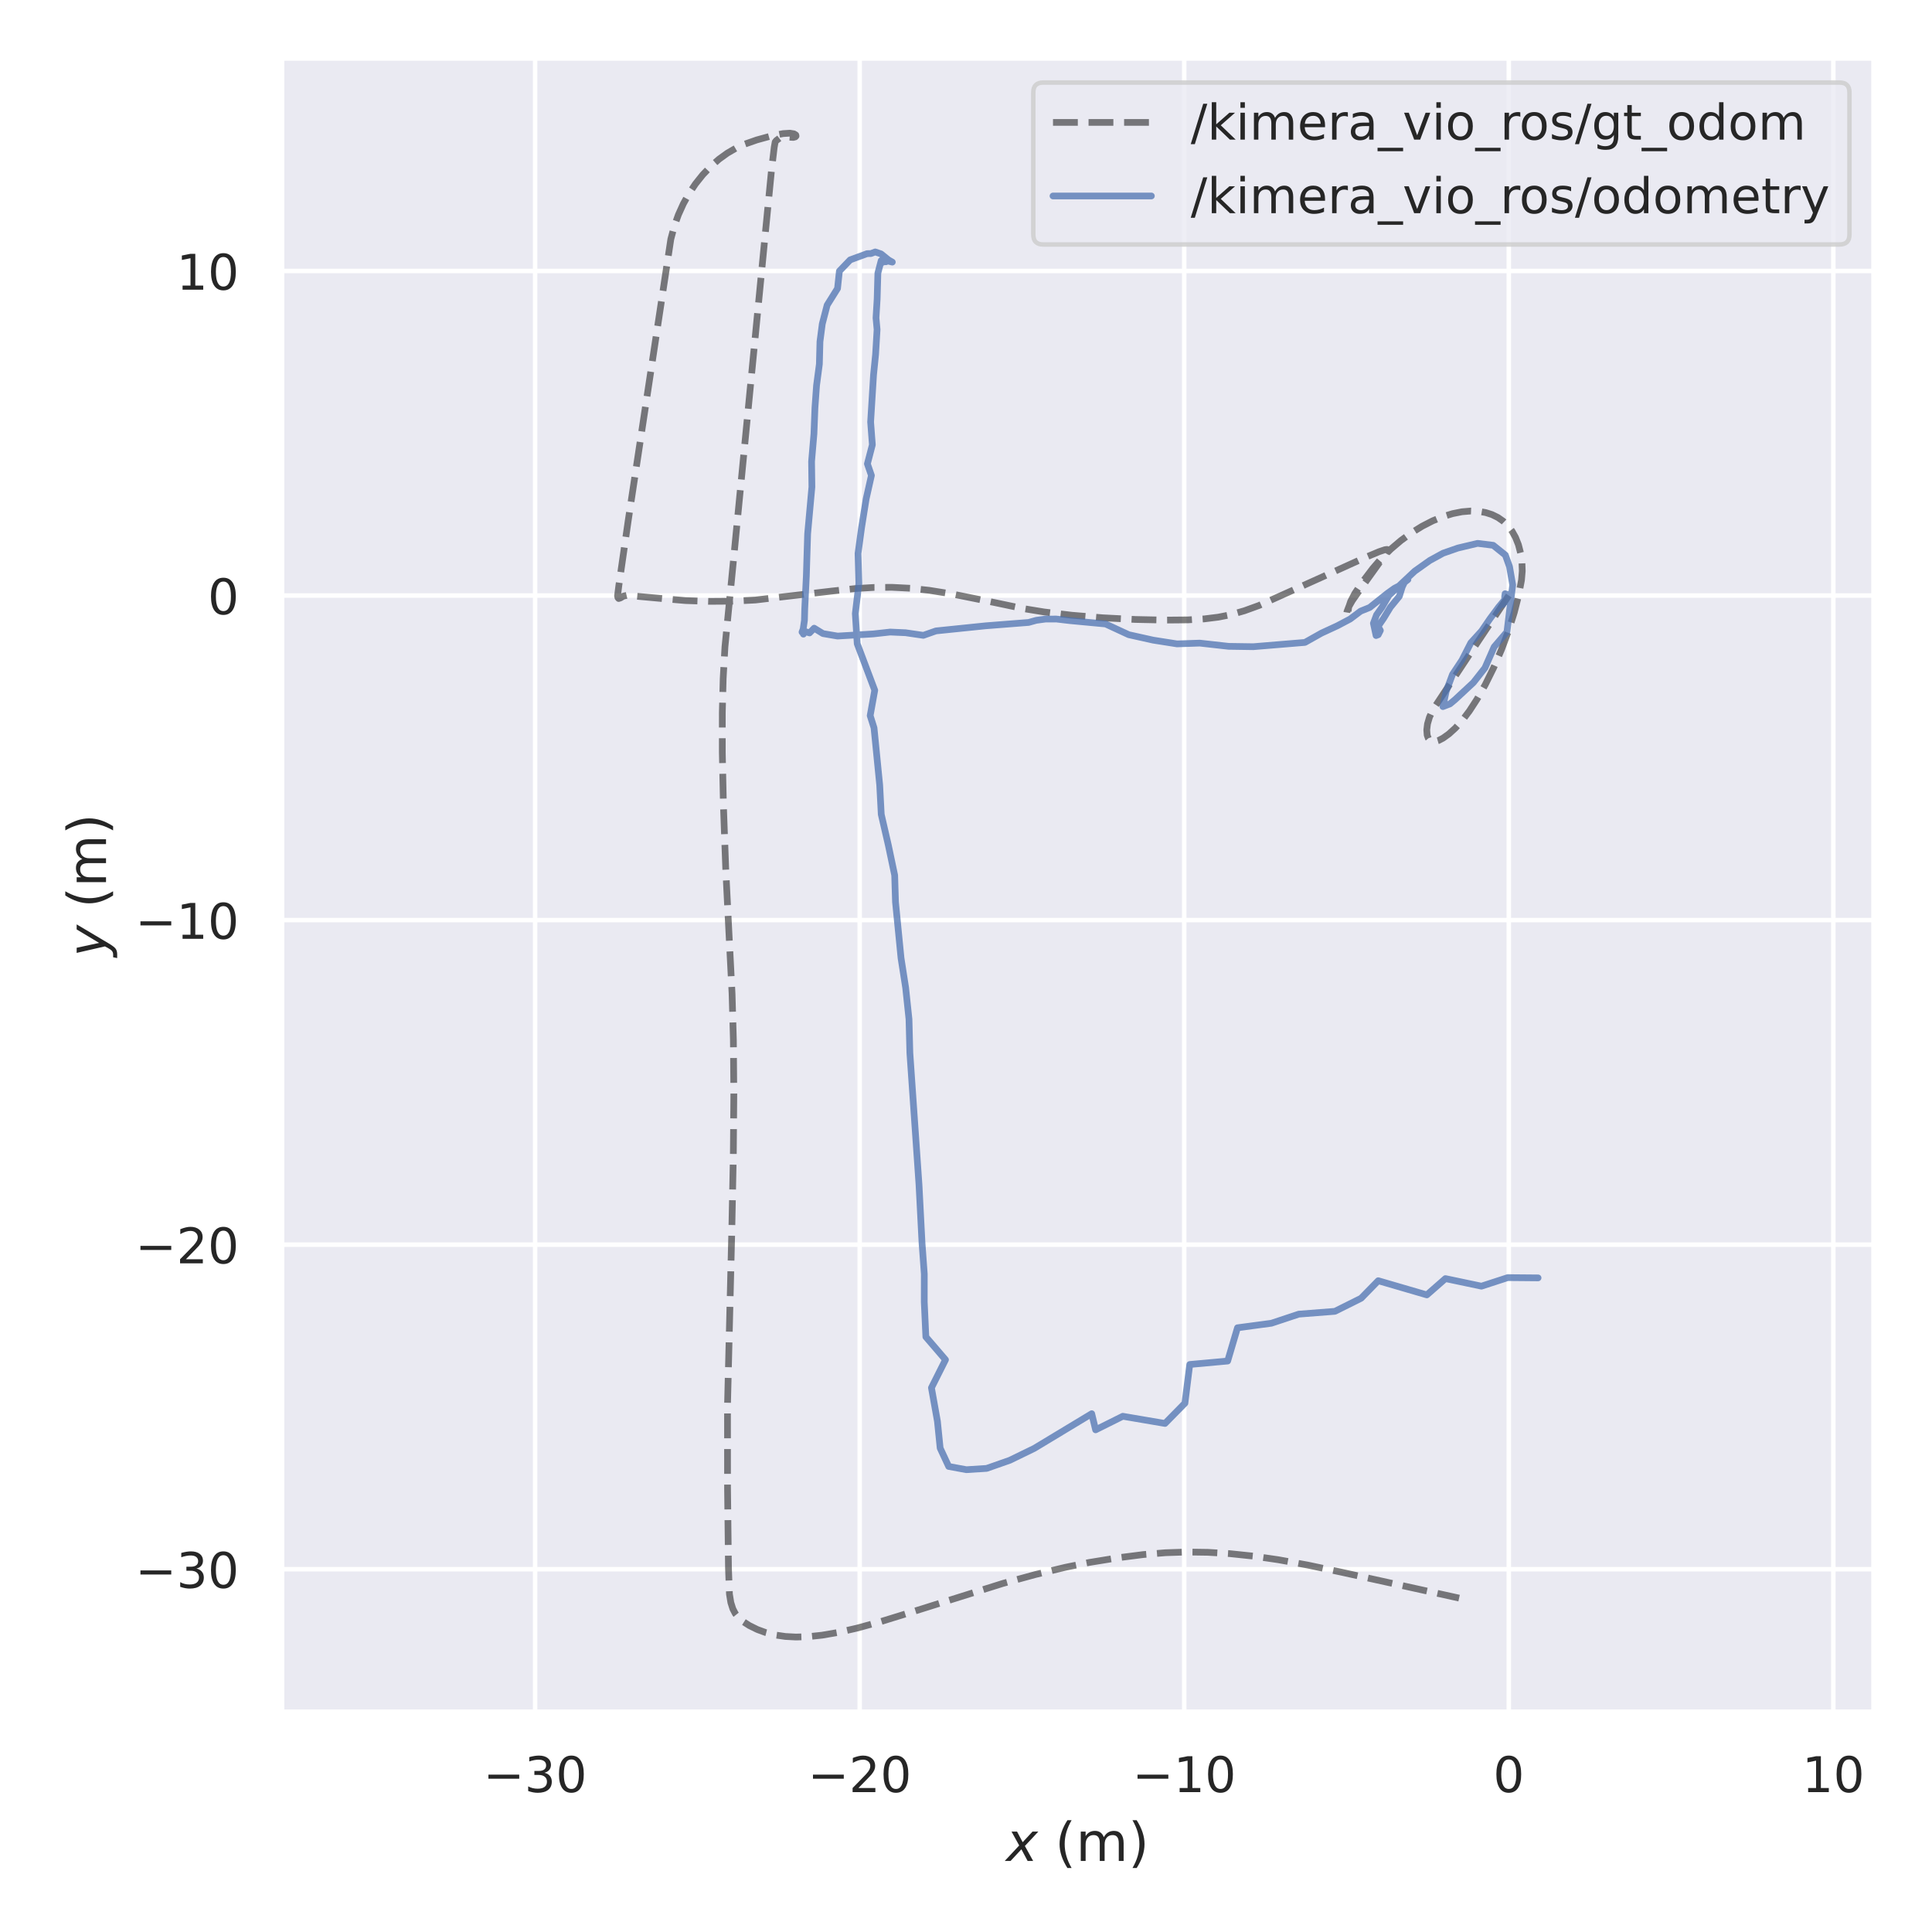 <?xml version="1.0" encoding="utf-8" standalone="no"?>
<!DOCTYPE svg PUBLIC "-//W3C//DTD SVG 1.1//EN"
  "http://www.w3.org/Graphics/SVG/1.1/DTD/svg11.dtd">
<!-- Created with matplotlib (https://matplotlib.org/) -->
<svg height="432pt" version="1.1" viewBox="0 0 432 432" width="432pt" xmlns="http://www.w3.org/2000/svg" xmlns:xlink="http://www.w3.org/1999/xlink">
 <defs>
  <style type="text/css">*{stroke-linecap:butt;stroke-linejoin:round;}</style>
 </defs>
 <g id="figure_1">
  <g id="patch_1">
   <path d="M 0 432 
L 432 432 
L 432 0 
L 0 0 
z
" style="fill:#ffffff;"/>
  </g>
  <g id="axes_1">
   <g id="patch_2">
    <path d="M 62.955 382.86 
L 419.04 382.86 
L 419.04 12.96 
L 62.955 12.96 
z
" style="fill:#eaeaf2;"/>
   </g>
   <g id="matplotlib.axis_1">
    <g id="xtick_1">
     <g id="line2d_1">
      <path clip-path="url(#p4c69e5a224)" d="M 119.656 382.86 
L 119.656 12.96 
" style="fill:none;stroke:#ffffff;stroke-linecap:round;"/>
     </g>
     <g id="text_1">
      <!-- −30 -->
      <g style="fill:#262626;" transform="translate(108.048 400.718)scale(0.11 -0.11)">
       <defs>
        <path d="M 10.594 35.5 
L 73.188 35.5 
L 73.188 27.203 
L 10.594 27.203 
z
" id="DejaVuSans-8722"/>
        <path d="M 40.578 39.312 
Q 47.656 37.797 51.625 33 
Q 55.609 28.219 55.609 21.188 
Q 55.609 10.406 48.188 4.484 
Q 40.766 -1.422 27.094 -1.422 
Q 22.516 -1.422 17.656 -0.516 
Q 12.797 0.391 7.625 2.203 
L 7.625 11.719 
Q 11.719 9.328 16.594 8.109 
Q 21.484 6.891 26.812 6.891 
Q 36.078 6.891 40.938 10.547 
Q 45.797 14.203 45.797 21.188 
Q 45.797 27.641 41.281 31.266 
Q 36.766 34.906 28.719 34.906 
L 20.219 34.906 
L 20.219 43.016 
L 29.109 43.016 
Q 36.375 43.016 40.234 45.922 
Q 44.094 48.828 44.094 54.297 
Q 44.094 59.906 40.109 62.906 
Q 36.141 65.922 28.719 65.922 
Q 24.656 65.922 20.016 65.031 
Q 15.375 64.156 9.812 62.312 
L 9.812 71.094 
Q 15.438 72.656 20.344 73.438 
Q 25.25 74.219 29.594 74.219 
Q 40.828 74.219 47.359 69.109 
Q 53.906 64.016 53.906 55.328 
Q 53.906 49.266 50.438 45.094 
Q 46.969 40.922 40.578 39.312 
z
" id="DejaVuSans-51"/>
        <path d="M 31.781 66.406 
Q 24.172 66.406 20.328 58.906 
Q 16.5 51.422 16.5 36.375 
Q 16.5 21.391 20.328 13.891 
Q 24.172 6.391 31.781 6.391 
Q 39.453 6.391 43.281 13.891 
Q 47.125 21.391 47.125 36.375 
Q 47.125 51.422 43.281 58.906 
Q 39.453 66.406 31.781 66.406 
z
M 31.781 74.219 
Q 44.047 74.219 50.516 64.516 
Q 56.984 54.828 56.984 36.375 
Q 56.984 17.969 50.516 8.266 
Q 44.047 -1.422 31.781 -1.422 
Q 19.531 -1.422 13.062 8.266 
Q 6.594 17.969 6.594 36.375 
Q 6.594 54.828 13.062 64.516 
Q 19.531 74.219 31.781 74.219 
z
" id="DejaVuSans-48"/>
       </defs>
       <use xlink:href="#DejaVuSans-8722"/>
       <use x="83.789" xlink:href="#DejaVuSans-51"/>
       <use x="147.412" xlink:href="#DejaVuSans-48"/>
      </g>
     </g>
    </g>
    <g id="xtick_2">
     <g id="line2d_2">
      <path clip-path="url(#p4c69e5a224)" d="M 192.227 382.86 
L 192.227 12.96 
" style="fill:none;stroke:#ffffff;stroke-linecap:round;"/>
     </g>
     <g id="text_2">
      <!-- −20 -->
      <g style="fill:#262626;" transform="translate(180.62 400.718)scale(0.11 -0.11)">
       <defs>
        <path d="M 19.188 8.297 
L 53.609 8.297 
L 53.609 0 
L 7.328 0 
L 7.328 8.297 
Q 12.938 14.109 22.625 23.891 
Q 32.328 33.688 34.812 36.531 
Q 39.547 41.844 41.422 45.531 
Q 43.312 49.219 43.312 52.781 
Q 43.312 58.594 39.234 62.25 
Q 35.156 65.922 28.609 65.922 
Q 23.969 65.922 18.812 64.312 
Q 13.672 62.703 7.812 59.422 
L 7.812 69.391 
Q 13.766 71.781 18.938 73 
Q 24.125 74.219 28.422 74.219 
Q 39.75 74.219 46.484 68.547 
Q 53.219 62.891 53.219 53.422 
Q 53.219 48.922 51.531 44.891 
Q 49.859 40.875 45.406 35.406 
Q 44.188 33.984 37.641 27.219 
Q 31.109 20.453 19.188 8.297 
z
" id="DejaVuSans-50"/>
       </defs>
       <use xlink:href="#DejaVuSans-8722"/>
       <use x="83.789" xlink:href="#DejaVuSans-50"/>
       <use x="147.412" xlink:href="#DejaVuSans-48"/>
      </g>
     </g>
    </g>
    <g id="xtick_3">
     <g id="line2d_3">
      <path clip-path="url(#p4c69e5a224)" d="M 264.798 382.86 
L 264.798 12.96 
" style="fill:none;stroke:#ffffff;stroke-linecap:round;"/>
     </g>
     <g id="text_3">
      <!-- −10 -->
      <g style="fill:#262626;" transform="translate(253.191 400.718)scale(0.11 -0.11)">
       <defs>
        <path d="M 12.406 8.297 
L 28.516 8.297 
L 28.516 63.922 
L 10.984 60.406 
L 10.984 69.391 
L 28.422 72.906 
L 38.281 72.906 
L 38.281 8.297 
L 54.391 8.297 
L 54.391 0 
L 12.406 0 
z
" id="DejaVuSans-49"/>
       </defs>
       <use xlink:href="#DejaVuSans-8722"/>
       <use x="83.789" xlink:href="#DejaVuSans-49"/>
       <use x="147.412" xlink:href="#DejaVuSans-48"/>
      </g>
     </g>
    </g>
    <g id="xtick_4">
     <g id="line2d_4">
      <path clip-path="url(#p4c69e5a224)" d="M 337.369 382.86 
L 337.369 12.96 
" style="fill:none;stroke:#ffffff;stroke-linecap:round;"/>
     </g>
     <g id="text_4">
      <!-- 0 -->
      <g style="fill:#262626;" transform="translate(333.87 400.718)scale(0.11 -0.11)">
       <use xlink:href="#DejaVuSans-48"/>
      </g>
     </g>
    </g>
    <g id="xtick_5">
     <g id="line2d_5">
      <path clip-path="url(#p4c69e5a224)" d="M 409.94 382.86 
L 409.94 12.96 
" style="fill:none;stroke:#ffffff;stroke-linecap:round;"/>
     </g>
     <g id="text_5">
      <!-- 10 -->
      <g style="fill:#262626;" transform="translate(402.942 400.718)scale(0.11 -0.11)">
       <use xlink:href="#DejaVuSans-49"/>
       <use x="63.623" xlink:href="#DejaVuSans-48"/>
      </g>
     </g>
    </g>
    <g id="text_6">
     <!-- $x$ (m) -->
     <g style="fill:#262626;" transform="translate(224.977 416.124)scale(0.12 -0.12)">
      <defs>
       <path d="M 60.016 54.688 
L 34.906 27.875 
L 50.297 0 
L 39.984 0 
L 28.422 21.688 
L 8.297 0 
L -2.594 0 
L 24.312 28.812 
L 10.016 54.688 
L 20.312 54.688 
L 30.812 34.906 
L 49.125 54.688 
z
" id="DejaVuSans-Oblique-120"/>
       <path id="DejaVuSans-32"/>
       <path d="M 31 75.875 
Q 24.469 64.656 21.281 53.656 
Q 18.109 42.672 18.109 31.391 
Q 18.109 20.125 21.312 9.062 
Q 24.516 -2 31 -13.188 
L 23.188 -13.188 
Q 15.875 -1.703 12.234 9.375 
Q 8.594 20.453 8.594 31.391 
Q 8.594 42.281 12.203 53.312 
Q 15.828 64.359 23.188 75.875 
z
" id="DejaVuSans-40"/>
       <path d="M 52 44.188 
Q 55.375 50.25 60.062 53.125 
Q 64.75 56 71.094 56 
Q 79.641 56 84.281 50.016 
Q 88.922 44.047 88.922 33.016 
L 88.922 0 
L 79.891 0 
L 79.891 32.719 
Q 79.891 40.578 77.094 44.375 
Q 74.312 48.188 68.609 48.188 
Q 61.625 48.188 57.562 43.547 
Q 53.516 38.922 53.516 30.906 
L 53.516 0 
L 44.484 0 
L 44.484 32.719 
Q 44.484 40.625 41.703 44.406 
Q 38.922 48.188 33.109 48.188 
Q 26.219 48.188 22.156 43.531 
Q 18.109 38.875 18.109 30.906 
L 18.109 0 
L 9.078 0 
L 9.078 54.688 
L 18.109 54.688 
L 18.109 46.188 
Q 21.188 51.219 25.484 53.609 
Q 29.781 56 35.688 56 
Q 41.656 56 45.828 52.969 
Q 50 49.953 52 44.188 
z
" id="DejaVuSans-109"/>
       <path d="M 8.016 75.875 
L 15.828 75.875 
Q 23.141 64.359 26.781 53.312 
Q 30.422 42.281 30.422 31.391 
Q 30.422 20.453 26.781 9.375 
Q 23.141 -1.703 15.828 -13.188 
L 8.016 -13.188 
Q 14.5 -2 17.703 9.062 
Q 20.906 20.125 20.906 31.391 
Q 20.906 42.672 17.703 53.656 
Q 14.5 64.656 8.016 75.875 
z
" id="DejaVuSans-41"/>
      </defs>
      <use transform="translate(0 0.125)" xlink:href="#DejaVuSans-Oblique-120"/>
      <use transform="translate(59.18 0.125)" xlink:href="#DejaVuSans-32"/>
      <use transform="translate(90.967 0.125)" xlink:href="#DejaVuSans-40"/>
      <use transform="translate(129.98 0.125)" xlink:href="#DejaVuSans-109"/>
      <use transform="translate(227.393 0.125)" xlink:href="#DejaVuSans-41"/>
     </g>
    </g>
   </g>
   <g id="matplotlib.axis_2">
    <g id="ytick_1">
     <g id="line2d_6">
      <path clip-path="url(#p4c69e5a224)" d="M 62.955 350.878 
L 419.04 350.878 
" style="fill:none;stroke:#ffffff;stroke-linecap:round;"/>
     </g>
     <g id="text_7">
      <!-- −30 -->
      <g style="fill:#262626;" transform="translate(30.24 355.057)scale(0.11 -0.11)">
       <use xlink:href="#DejaVuSans-8722"/>
       <use x="83.789" xlink:href="#DejaVuSans-51"/>
       <use x="147.412" xlink:href="#DejaVuSans-48"/>
      </g>
     </g>
    </g>
    <g id="ytick_2">
     <g id="line2d_7">
      <path clip-path="url(#p4c69e5a224)" d="M 62.955 278.307 
L 419.04 278.307 
" style="fill:none;stroke:#ffffff;stroke-linecap:round;"/>
     </g>
     <g id="text_8">
      <!-- −20 -->
      <g style="fill:#262626;" transform="translate(30.24 282.486)scale(0.11 -0.11)">
       <use xlink:href="#DejaVuSans-8722"/>
       <use x="83.789" xlink:href="#DejaVuSans-50"/>
       <use x="147.412" xlink:href="#DejaVuSans-48"/>
      </g>
     </g>
    </g>
    <g id="ytick_3">
     <g id="line2d_8">
      <path clip-path="url(#p4c69e5a224)" d="M 62.955 205.736 
L 419.04 205.736 
" style="fill:none;stroke:#ffffff;stroke-linecap:round;"/>
     </g>
     <g id="text_9">
      <!-- −10 -->
      <g style="fill:#262626;" transform="translate(30.24 209.915)scale(0.11 -0.11)">
       <use xlink:href="#DejaVuSans-8722"/>
       <use x="83.789" xlink:href="#DejaVuSans-49"/>
       <use x="147.412" xlink:href="#DejaVuSans-48"/>
      </g>
     </g>
    </g>
    <g id="ytick_4">
     <g id="line2d_9">
      <path clip-path="url(#p4c69e5a224)" d="M 62.955 133.164 
L 419.04 133.164 
" style="fill:none;stroke:#ffffff;stroke-linecap:round;"/>
     </g>
     <g id="text_10">
      <!-- 0 -->
      <g style="fill:#262626;" transform="translate(46.456 137.344)scale(0.11 -0.11)">
       <use xlink:href="#DejaVuSans-48"/>
      </g>
     </g>
    </g>
    <g id="ytick_5">
     <g id="line2d_10">
      <path clip-path="url(#p4c69e5a224)" d="M 62.955 60.593 
L 419.04 60.593 
" style="fill:none;stroke:#ffffff;stroke-linecap:round;"/>
     </g>
     <g id="text_11">
      <!-- 10 -->
      <g style="fill:#262626;" transform="translate(39.458 64.773)scale(0.11 -0.11)">
       <use xlink:href="#DejaVuSans-49"/>
       <use x="63.623" xlink:href="#DejaVuSans-48"/>
      </g>
     </g>
    </g>
    <g id="text_12">
     <!-- $y$ (m) -->
     <g style="fill:#262626;" transform="translate(23.72 213.93)rotate(-90)scale(0.12 -0.12)">
      <defs>
       <path d="M 24.812 -5.078 
Q 18.562 -15.578 14.625 -18.188 
Q 10.688 -20.797 4.594 -20.797 
L -2.484 -20.797 
L -0.984 -13.281 
L 4.203 -13.281 
Q 7.953 -13.281 10.594 -11.234 
Q 13.234 -9.188 16.5 -3.219 
L 19.281 2 
L 7.172 54.688 
L 16.703 54.688 
L 25.781 12.797 
L 50.875 54.688 
L 60.297 54.688 
z
" id="DejaVuSans-Oblique-121"/>
      </defs>
      <use transform="translate(0 0.125)" xlink:href="#DejaVuSans-Oblique-121"/>
      <use transform="translate(59.18 0.125)" xlink:href="#DejaVuSans-32"/>
      <use transform="translate(90.967 0.125)" xlink:href="#DejaVuSans-40"/>
      <use transform="translate(129.98 0.125)" xlink:href="#DejaVuSans-109"/>
      <use transform="translate(227.393 0.125)" xlink:href="#DejaVuSans-41"/>
     </g>
    </g>
   </g>
   <g id="line2d_11">
    <path clip-path="url(#p4c69e5a224)" d="M 337.369 133.164 
L 330.825 142.936 
L 320.365 158.755 
L 319.625 160.388 
L 319.19 161.872 
L 319.028 163.217 
L 319.116 164.365 
L 319.375 165.086 
L 319.779 165.565 
L 320.27 165.804 
L 320.855 165.821 
L 321.612 165.599 
L 322.695 165.033 
L 323.994 164.099 
L 325.443 162.779 
L 326.977 161.072 
L 328.579 158.949 
L 330.292 156.307 
L 332.096 153.114 
L 333.96 149.349 
L 335.735 145.25 
L 337.272 141.144 
L 338.592 136.957 
L 339.534 133.257 
L 340.208 129.735 
L 340.38 127.686 
L 340.315 125.754 
L 340.023 123.717 
L 339.522 121.796 
L 338.872 120.16 
L 338.062 118.718 
L 337.149 117.532 
L 336.106 116.532 
L 334.947 115.718 
L 333.615 115.062 
L 332.181 114.605 
L 330.583 114.333 
L 328.822 114.269 
L 326.901 114.433 
L 324.836 114.843 
L 322.64 115.516 
L 320.323 116.469 
L 317.995 117.666 
L 315.599 119.148 
L 313.237 120.872 
L 310.954 122.816 
L 308.854 124.899 
L 306.969 127.08 
L 304.671 130.101 
L 302.922 132.727 
L 302.008 134.485 
L 301.578 135.76 
L 301.402 137.012 
L 301.222 137.965 
L 301.135 137.942 
L 301.115 137.908 
L 301.063 137.535 
L 301.193 136.73 
L 301.59 135.68 
L 302.374 134.307 
L 303.951 132.057 
L 309.132 124.845 
L 310.256 122.948 
L 310.14 122.853 
L 309.701 122.91 
L 308.367 123.357 
L 305.18 124.695 
L 296.039 128.844 
L 281.537 135.378 
L 278.254 136.569 
L 275.21 137.443 
L 272.418 137.996 
L 269.257 138.388 
L 265.602 138.607 
L 260.506 138.654 
L 253.855 138.514 
L 246.587 138.14 
L 239.619 137.564 
L 233.467 136.837 
L 228.815 136.079 
L 222.365 134.726 
L 212.78 132.794 
L 207.737 131.99 
L 203.491 131.535 
L 199.462 131.328 
L 195.494 131.351 
L 191.277 131.603 
L 186.168 132.145 
L 168.892 134.167 
L 163.705 134.428 
L 158.461 134.466 
L 153.264 134.288 
L 148.642 133.894 
L 140.157 133.12 
L 139.397 133.299 
L 138.728 133.702 
L 138.338 133.831 
L 138.169 133.629 
L 138.086 133.233 
L 138.377 130.909 
L 140.476 116.356 
L 149.999 53.475 
L 150.769 50.602 
L 151.684 48.031 
L 152.801 45.557 
L 154.067 43.277 
L 155.513 41.114 
L 157.131 39.086 
L 158.915 37.214 
L 160.762 35.598 
L 162.64 34.242 
L 164.607 33.1 
L 166.623 32.196 
L 169.213 31.289 
L 172.395 30.413 
L 175.099 29.875 
L 176.626 29.778 
L 177.532 29.925 
L 177.945 30.185 
L 177.996 30.426 
L 177.817 30.613 
L 177.382 30.727 
L 176.581 30.683 
L 175.028 30.569 
L 174.41 30.808 
L 173.598 31.415 
L 173.33 31.746 
L 173.115 32.952 
L 172.498 38.161 
L 171.296 50.434 
L 164.133 123.974 
L 162.099 144.666 
L 161.703 151.736 
L 161.51 159.313 
L 161.508 168.207 
L 161.758 180.014 
L 162.28 194.347 
L 162.948 207.693 
L 163.693 222.2 
L 163.987 232.504 
L 164.087 244.594 
L 163.978 258.126 
L 163.633 275.17 
L 162.672 314.248 
L 162.679 332.604 
L 162.889 350.623 
L 163.107 356.44 
L 163.417 358.333 
L 163.864 359.741 
L 164.437 360.838 
L 165.162 361.735 
L 166.16 362.584 
L 167.57 363.488 
L 169.352 364.365 
L 171.253 365.06 
L 173.372 365.592 
L 175.618 365.919 
L 177.991 366.045 
L 180.717 365.961 
L 183.816 365.633 
L 187.44 365.009 
L 191.632 364.053 
L 196.817 362.632 
L 204.36 360.302 
L 224.256 354.054 
L 231.581 352.051 
L 238.216 350.453 
L 243.572 349.366 
L 249.983 348.325 
L 255.684 347.598 
L 260.614 347.194 
L 265.363 347.035 
L 270.083 347.103 
L 274.912 347.393 
L 280.261 347.951 
L 285.857 348.764 
L 292.378 349.948 
L 300.098 351.578 
L 326.257 357.343 
L 326.257 357.343 
" style="fill:none;stroke:#000000;stroke-dasharray:5.55,2.4;stroke-dashoffset:0;stroke-opacity:0.5;stroke-width:1.5;"/>
   </g>
   <g id="line2d_12">
    <path clip-path="url(#p4c69e5a224)" d="M 337.012 132.877 
L 337.013 132.876 
L 337.011 132.877 
L 337.012 132.877 
L 336.556 133.008 
L 336.545 132.755 
L 336.447 133.388 
L 336.487 134.419 
L 335.997 135.174 
L 337.248 133.08 
L 336.795 133.543 
L 336.905 134.53 
L 337.082 133.733 
L 337.187 133.396 
L 336.953 133.275 
L 336.591 133.948 
L 335.097 135.744 
L 333.158 138.36 
L 331.302 141.077 
L 328.88 143.739 
L 326.894 147.623 
L 324.781 150.808 
L 323.36 154.609 
L 322.637 157.997 
L 324.211 157.396 
L 325.376 156.422 
L 329.456 152.624 
L 332.034 149.348 
L 334.094 144.651 
L 336.958 141.302 
L 338.241 130.797 
L 337.529 126.702 
L 336.605 124.116 
L 333.883 121.93 
L 330.38 121.498 
L 325.994 122.542 
L 322.676 123.697 
L 319.703 125.325 
L 316.32 127.727 
L 310.519 133.183 
L 309.006 135.801 
L 307.802 137.487 
L 307.097 139.371 
L 307.691 142.109 
L 308.176 141.925 
L 308.654 140.977 
L 308.137 140.073 
L 309.395 138.235 
L 310.892 135.78 
L 312.894 133.334 
L 313.543 131.239 
L 314.084 130.114 
L 314.812 129.609 
L 313.333 130.751 
L 311.8 131.551 
L 310.234 132.672 
L 306.268 135.835 
L 304.237 136.657 
L 301.9 138.415 
L 299.046 139.922 
L 295.477 141.572 
L 291.789 143.647 
L 280.22 144.605 
L 274.729 144.522 
L 268.264 143.801 
L 263.183 143.975 
L 257.854 143.137 
L 252.385 141.921 
L 247.212 139.523 
L 239.201 138.772 
L 236.194 138.417 
L 233.735 138.428 
L 231.708 138.706 
L 229.988 139.182 
L 220.368 139.935 
L 209.286 141.073 
L 206.462 142.065 
L 202.497 141.483 
L 199.04 141.329 
L 195.232 141.749 
L 187.281 142.226 
L 184.018 141.671 
L 182.049 140.465 
L 181.015 141.525 
L 179.916 141.177 
L 179.648 141.54 
L 179.645 141.795 
L 179.594 141.617 
L 179.334 141.338 
L 179.593 140.657 
L 179.875 138.716 
L 179.941 136.16 
L 180.299 128.811 
L 180.591 119.369 
L 181.543 108.882 
L 181.471 103.192 
L 182 97.013 
L 182.223 91.205 
L 182.58 86.214 
L 183.213 81.419 
L 183.347 76.388 
L 183.861 72.435 
L 184.953 68.222 
L 187.275 64.506 
L 187.69 60.617 
L 190.099 58.108 
L 193.907 56.711 
L 194.723 56.701 
L 195.703 56.332 
L 197.001 56.774 
L 198.708 58.147 
L 199.523 58.607 
L 198.518 58.363 
L 198.065 58.538 
L 197.688 58.367 
L 197.694 58.528 
L 197.423 58.414 
L 197.459 58.402 
L 197.383 58.652 
L 197.034 58.266 
L 196.296 61.081 
L 196.133 66.894 
L 195.877 71.082 
L 196.117 73.69 
L 195.782 79.262 
L 195.328 83.796 
L 194.675 94.347 
L 195.06 99.456 
L 193.953 103.709 
L 194.85 106.315 
L 193.67 111.569 
L 192.642 118.016 
L 191.859 123.763 
L 192.046 130.488 
L 191.251 137.194 
L 191.677 143.941 
L 195.596 154.345 
L 194.573 160.016 
L 195.435 162.754 
L 196.704 175.547 
L 197.05 182.101 
L 198.643 189.017 
L 200.053 195.709 
L 200.236 201.698 
L 201.473 214.231 
L 202.505 220.84 
L 203.253 227.899 
L 203.449 235.417 
L 205.494 264.95 
L 206.168 277.935 
L 206.674 284.875 
L 206.667 291.09 
L 207.025 298.926 
L 211.419 304.042 
L 208.273 310.313 
L 209.613 317.807 
L 210.221 323.805 
L 212.128 327.901 
L 216.082 328.627 
L 220.615 328.337 
L 225.798 326.518 
L 231.267 323.858 
L 244.111 316.109 
L 244.981 319.715 
L 251.062 316.682 
L 260.499 318.288 
L 264.95 313.76 
L 266.029 305.102 
L 274.509 304.329 
L 276.707 296.893 
L 284.293 295.879 
L 290.406 293.847 
L 298.487 293.216 
L 304.348 290.294 
L 308.178 286.372 
L 319.045 289.541 
L 323.202 285.898 
L 331.25 287.593 
L 337.134 285.679 
L 343.917 285.739 
L 343.917 285.739 
" style="fill:none;stroke:#4c72b0;stroke-linecap:round;stroke-opacity:0.75;stroke-width:1.5;"/>
   </g>
   <g id="patch_3">
    <path d="M 62.955 382.86 
L 62.955 12.96 
" style="fill:none;stroke:#ffffff;stroke-linecap:square;stroke-linejoin:miter;stroke-width:1.25;"/>
   </g>
   <g id="patch_4">
    <path d="M 419.04 382.86 
L 419.04 12.96 
" style="fill:none;stroke:#ffffff;stroke-linecap:square;stroke-linejoin:miter;stroke-width:1.25;"/>
   </g>
   <g id="patch_5">
    <path d="M 62.955 382.86 
L 419.04 382.86 
" style="fill:none;stroke:#ffffff;stroke-linecap:square;stroke-linejoin:miter;stroke-width:1.25;"/>
   </g>
   <g id="patch_6">
    <path d="M 62.955 12.96 
L 419.04 12.96 
" style="fill:none;stroke:#ffffff;stroke-linecap:square;stroke-linejoin:miter;stroke-width:1.25;"/>
   </g>
   <g id="legend_1">
    <g id="patch_7">
     <path d="M 233.252 54.664 
L 411.34 54.664 
Q 413.54 54.664 413.54 52.464 
L 413.54 20.66 
Q 413.54 18.46 411.34 18.46 
L 233.252 18.46 
Q 231.052 18.46 231.052 20.66 
L 231.052 52.464 
Q 231.052 54.664 233.252 54.664 
z
" style="fill:#eaeaf2;opacity:0.8;stroke:#cccccc;stroke-linejoin:miter;"/>
    </g>
    <g id="line2d_13">
     <path d="M 235.452 27.368 
L 257.452 27.368 
" style="fill:none;stroke:#000000;stroke-dasharray:5.55,2.4;stroke-dashoffset:0;stroke-opacity:0.5;stroke-width:1.5;"/>
    </g>
    <g id="line2d_14"/>
    <g id="text_13">
     <!-- /kimera_vio_ros/gt_odom -->
     <g style="fill:#262626;" transform="translate(266.252 31.218)scale(0.11 -0.11)">
      <defs>
       <path d="M 25.391 72.906 
L 33.688 72.906 
L 8.297 -9.281 
L 0 -9.281 
z
" id="DejaVuSans-47"/>
       <path d="M 9.078 75.984 
L 18.109 75.984 
L 18.109 31.109 
L 44.922 54.688 
L 56.391 54.688 
L 27.391 29.109 
L 57.625 0 
L 45.906 0 
L 18.109 26.703 
L 18.109 0 
L 9.078 0 
z
" id="DejaVuSans-107"/>
       <path d="M 9.422 54.688 
L 18.406 54.688 
L 18.406 0 
L 9.422 0 
z
M 9.422 75.984 
L 18.406 75.984 
L 18.406 64.594 
L 9.422 64.594 
z
" id="DejaVuSans-105"/>
       <path d="M 56.203 29.594 
L 56.203 25.203 
L 14.891 25.203 
Q 15.484 15.922 20.484 11.062 
Q 25.484 6.203 34.422 6.203 
Q 39.594 6.203 44.453 7.469 
Q 49.312 8.734 54.109 11.281 
L 54.109 2.781 
Q 49.266 0.734 44.188 -0.344 
Q 39.109 -1.422 33.891 -1.422 
Q 20.797 -1.422 13.156 6.188 
Q 5.516 13.812 5.516 26.812 
Q 5.516 40.234 12.766 48.109 
Q 20.016 56 32.328 56 
Q 43.359 56 49.781 48.891 
Q 56.203 41.797 56.203 29.594 
z
M 47.219 32.234 
Q 47.125 39.594 43.094 43.984 
Q 39.062 48.391 32.422 48.391 
Q 24.906 48.391 20.391 44.141 
Q 15.875 39.891 15.188 32.172 
z
" id="DejaVuSans-101"/>
       <path d="M 41.109 46.297 
Q 39.594 47.172 37.812 47.578 
Q 36.031 48 33.891 48 
Q 26.266 48 22.188 43.047 
Q 18.109 38.094 18.109 28.812 
L 18.109 0 
L 9.078 0 
L 9.078 54.688 
L 18.109 54.688 
L 18.109 46.188 
Q 20.953 51.172 25.484 53.578 
Q 30.031 56 36.531 56 
Q 37.453 56 38.578 55.875 
Q 39.703 55.766 41.062 55.516 
z
" id="DejaVuSans-114"/>
       <path d="M 34.281 27.484 
Q 23.391 27.484 19.188 25 
Q 14.984 22.516 14.984 16.5 
Q 14.984 11.719 18.141 8.906 
Q 21.297 6.109 26.703 6.109 
Q 34.188 6.109 38.703 11.406 
Q 43.219 16.703 43.219 25.484 
L 43.219 27.484 
z
M 52.203 31.203 
L 52.203 0 
L 43.219 0 
L 43.219 8.297 
Q 40.141 3.328 35.547 0.953 
Q 30.953 -1.422 24.312 -1.422 
Q 15.922 -1.422 10.953 3.297 
Q 6 8.016 6 15.922 
Q 6 25.141 12.172 29.828 
Q 18.359 34.516 30.609 34.516 
L 43.219 34.516 
L 43.219 35.406 
Q 43.219 41.609 39.141 45 
Q 35.062 48.391 27.688 48.391 
Q 23 48.391 18.547 47.266 
Q 14.109 46.141 10.016 43.891 
L 10.016 52.203 
Q 14.938 54.109 19.578 55.047 
Q 24.219 56 28.609 56 
Q 40.484 56 46.344 49.844 
Q 52.203 43.703 52.203 31.203 
z
" id="DejaVuSans-97"/>
       <path d="M 50.984 -16.609 
L 50.984 -23.578 
L -0.984 -23.578 
L -0.984 -16.609 
z
" id="DejaVuSans-95"/>
       <path d="M 2.984 54.688 
L 12.5 54.688 
L 29.594 8.797 
L 46.688 54.688 
L 56.203 54.688 
L 35.688 0 
L 23.484 0 
z
" id="DejaVuSans-118"/>
       <path d="M 30.609 48.391 
Q 23.391 48.391 19.188 42.75 
Q 14.984 37.109 14.984 27.297 
Q 14.984 17.484 19.156 11.844 
Q 23.344 6.203 30.609 6.203 
Q 37.797 6.203 41.984 11.859 
Q 46.188 17.531 46.188 27.297 
Q 46.188 37.016 41.984 42.703 
Q 37.797 48.391 30.609 48.391 
z
M 30.609 56 
Q 42.328 56 49.016 48.375 
Q 55.719 40.766 55.719 27.297 
Q 55.719 13.875 49.016 6.219 
Q 42.328 -1.422 30.609 -1.422 
Q 18.844 -1.422 12.172 6.219 
Q 5.516 13.875 5.516 27.297 
Q 5.516 40.766 12.172 48.375 
Q 18.844 56 30.609 56 
z
" id="DejaVuSans-111"/>
       <path d="M 44.281 53.078 
L 44.281 44.578 
Q 40.484 46.531 36.375 47.5 
Q 32.281 48.484 27.875 48.484 
Q 21.188 48.484 17.844 46.438 
Q 14.5 44.391 14.5 40.281 
Q 14.5 37.156 16.891 35.375 
Q 19.281 33.594 26.516 31.984 
L 29.594 31.297 
Q 39.156 29.25 43.188 25.516 
Q 47.219 21.781 47.219 15.094 
Q 47.219 7.469 41.188 3.016 
Q 35.156 -1.422 24.609 -1.422 
Q 20.219 -1.422 15.453 -0.562 
Q 10.688 0.297 5.422 2 
L 5.422 11.281 
Q 10.406 8.688 15.234 7.391 
Q 20.062 6.109 24.812 6.109 
Q 31.156 6.109 34.562 8.281 
Q 37.984 10.453 37.984 14.406 
Q 37.984 18.062 35.516 20.016 
Q 33.062 21.969 24.703 23.781 
L 21.578 24.516 
Q 13.234 26.266 9.516 29.906 
Q 5.812 33.547 5.812 39.891 
Q 5.812 47.609 11.281 51.797 
Q 16.75 56 26.812 56 
Q 31.781 56 36.172 55.266 
Q 40.578 54.547 44.281 53.078 
z
" id="DejaVuSans-115"/>
       <path d="M 45.406 27.984 
Q 45.406 37.75 41.375 43.109 
Q 37.359 48.484 30.078 48.484 
Q 22.859 48.484 18.828 43.109 
Q 14.797 37.75 14.797 27.984 
Q 14.797 18.266 18.828 12.891 
Q 22.859 7.516 30.078 7.516 
Q 37.359 7.516 41.375 12.891 
Q 45.406 18.266 45.406 27.984 
z
M 54.391 6.781 
Q 54.391 -7.172 48.188 -13.984 
Q 42 -20.797 29.203 -20.797 
Q 24.469 -20.797 20.266 -20.094 
Q 16.062 -19.391 12.109 -17.922 
L 12.109 -9.188 
Q 16.062 -11.328 19.922 -12.344 
Q 23.781 -13.375 27.781 -13.375 
Q 36.625 -13.375 41.016 -8.766 
Q 45.406 -4.156 45.406 5.172 
L 45.406 9.625 
Q 42.625 4.781 38.281 2.391 
Q 33.938 0 27.875 0 
Q 17.828 0 11.672 7.656 
Q 5.516 15.328 5.516 27.984 
Q 5.516 40.672 11.672 48.328 
Q 17.828 56 27.875 56 
Q 33.938 56 38.281 53.609 
Q 42.625 51.219 45.406 46.391 
L 45.406 54.688 
L 54.391 54.688 
z
" id="DejaVuSans-103"/>
       <path d="M 18.312 70.219 
L 18.312 54.688 
L 36.812 54.688 
L 36.812 47.703 
L 18.312 47.703 
L 18.312 18.016 
Q 18.312 11.328 20.141 9.422 
Q 21.969 7.516 27.594 7.516 
L 36.812 7.516 
L 36.812 0 
L 27.594 0 
Q 17.188 0 13.234 3.875 
Q 9.281 7.766 9.281 18.016 
L 9.281 47.703 
L 2.688 47.703 
L 2.688 54.688 
L 9.281 54.688 
L 9.281 70.219 
z
" id="DejaVuSans-116"/>
       <path d="M 45.406 46.391 
L 45.406 75.984 
L 54.391 75.984 
L 54.391 0 
L 45.406 0 
L 45.406 8.203 
Q 42.578 3.328 38.25 0.953 
Q 33.938 -1.422 27.875 -1.422 
Q 17.969 -1.422 11.734 6.484 
Q 5.516 14.406 5.516 27.297 
Q 5.516 40.188 11.734 48.094 
Q 17.969 56 27.875 56 
Q 33.938 56 38.25 53.625 
Q 42.578 51.266 45.406 46.391 
z
M 14.797 27.297 
Q 14.797 17.391 18.875 11.75 
Q 22.953 6.109 30.078 6.109 
Q 37.203 6.109 41.297 11.75 
Q 45.406 17.391 45.406 27.297 
Q 45.406 37.203 41.297 42.844 
Q 37.203 48.484 30.078 48.484 
Q 22.953 48.484 18.875 42.844 
Q 14.797 37.203 14.797 27.297 
z
" id="DejaVuSans-100"/>
      </defs>
      <use xlink:href="#DejaVuSans-47"/>
      <use x="33.691" xlink:href="#DejaVuSans-107"/>
      <use x="91.602" xlink:href="#DejaVuSans-105"/>
      <use x="119.385" xlink:href="#DejaVuSans-109"/>
      <use x="216.797" xlink:href="#DejaVuSans-101"/>
      <use x="278.32" xlink:href="#DejaVuSans-114"/>
      <use x="319.434" xlink:href="#DejaVuSans-97"/>
      <use x="380.713" xlink:href="#DejaVuSans-95"/>
      <use x="430.713" xlink:href="#DejaVuSans-118"/>
      <use x="489.893" xlink:href="#DejaVuSans-105"/>
      <use x="517.676" xlink:href="#DejaVuSans-111"/>
      <use x="578.857" xlink:href="#DejaVuSans-95"/>
      <use x="628.857" xlink:href="#DejaVuSans-114"/>
      <use x="667.721" xlink:href="#DejaVuSans-111"/>
      <use x="728.902" xlink:href="#DejaVuSans-115"/>
      <use x="781.002" xlink:href="#DejaVuSans-47"/>
      <use x="814.693" xlink:href="#DejaVuSans-103"/>
      <use x="878.17" xlink:href="#DejaVuSans-116"/>
      <use x="917.379" xlink:href="#DejaVuSans-95"/>
      <use x="967.379" xlink:href="#DejaVuSans-111"/>
      <use x="1028.561" xlink:href="#DejaVuSans-100"/>
      <use x="1092.037" xlink:href="#DejaVuSans-111"/>
      <use x="1153.219" xlink:href="#DejaVuSans-109"/>
     </g>
    </g>
    <g id="line2d_15">
     <path d="M 235.452 43.82 
L 257.452 43.82 
" style="fill:none;stroke:#4c72b0;stroke-linecap:round;stroke-opacity:0.75;stroke-width:1.5;"/>
    </g>
    <g id="line2d_16"/>
    <g id="text_14">
     <!-- /kimera_vio_ros/odometry -->
     <g style="fill:#262626;" transform="translate(266.252 47.67)scale(0.11 -0.11)">
      <defs>
       <path d="M 32.172 -5.078 
Q 28.375 -14.844 24.75 -17.812 
Q 21.141 -20.797 15.094 -20.797 
L 7.906 -20.797 
L 7.906 -13.281 
L 13.188 -13.281 
Q 16.891 -13.281 18.938 -11.516 
Q 21 -9.766 23.484 -3.219 
L 25.094 0.875 
L 2.984 54.688 
L 12.5 54.688 
L 29.594 11.922 
L 46.688 54.688 
L 56.203 54.688 
z
" id="DejaVuSans-121"/>
      </defs>
      <use xlink:href="#DejaVuSans-47"/>
      <use x="33.691" xlink:href="#DejaVuSans-107"/>
      <use x="91.602" xlink:href="#DejaVuSans-105"/>
      <use x="119.385" xlink:href="#DejaVuSans-109"/>
      <use x="216.797" xlink:href="#DejaVuSans-101"/>
      <use x="278.32" xlink:href="#DejaVuSans-114"/>
      <use x="319.434" xlink:href="#DejaVuSans-97"/>
      <use x="380.713" xlink:href="#DejaVuSans-95"/>
      <use x="430.713" xlink:href="#DejaVuSans-118"/>
      <use x="489.893" xlink:href="#DejaVuSans-105"/>
      <use x="517.676" xlink:href="#DejaVuSans-111"/>
      <use x="578.857" xlink:href="#DejaVuSans-95"/>
      <use x="628.857" xlink:href="#DejaVuSans-114"/>
      <use x="667.721" xlink:href="#DejaVuSans-111"/>
      <use x="728.902" xlink:href="#DejaVuSans-115"/>
      <use x="781.002" xlink:href="#DejaVuSans-47"/>
      <use x="814.693" xlink:href="#DejaVuSans-111"/>
      <use x="875.875" xlink:href="#DejaVuSans-100"/>
      <use x="939.352" xlink:href="#DejaVuSans-111"/>
      <use x="1000.533" xlink:href="#DejaVuSans-109"/>
      <use x="1097.945" xlink:href="#DejaVuSans-101"/>
      <use x="1159.469" xlink:href="#DejaVuSans-116"/>
      <use x="1198.678" xlink:href="#DejaVuSans-114"/>
      <use x="1239.791" xlink:href="#DejaVuSans-121"/>
     </g>
    </g>
   </g>
  </g>
 </g>
 <defs>
  <clipPath id="p4c69e5a224">
   <rect height="369.9" width="356.085" x="62.955" y="12.96"/>
  </clipPath>
 </defs>
</svg>
